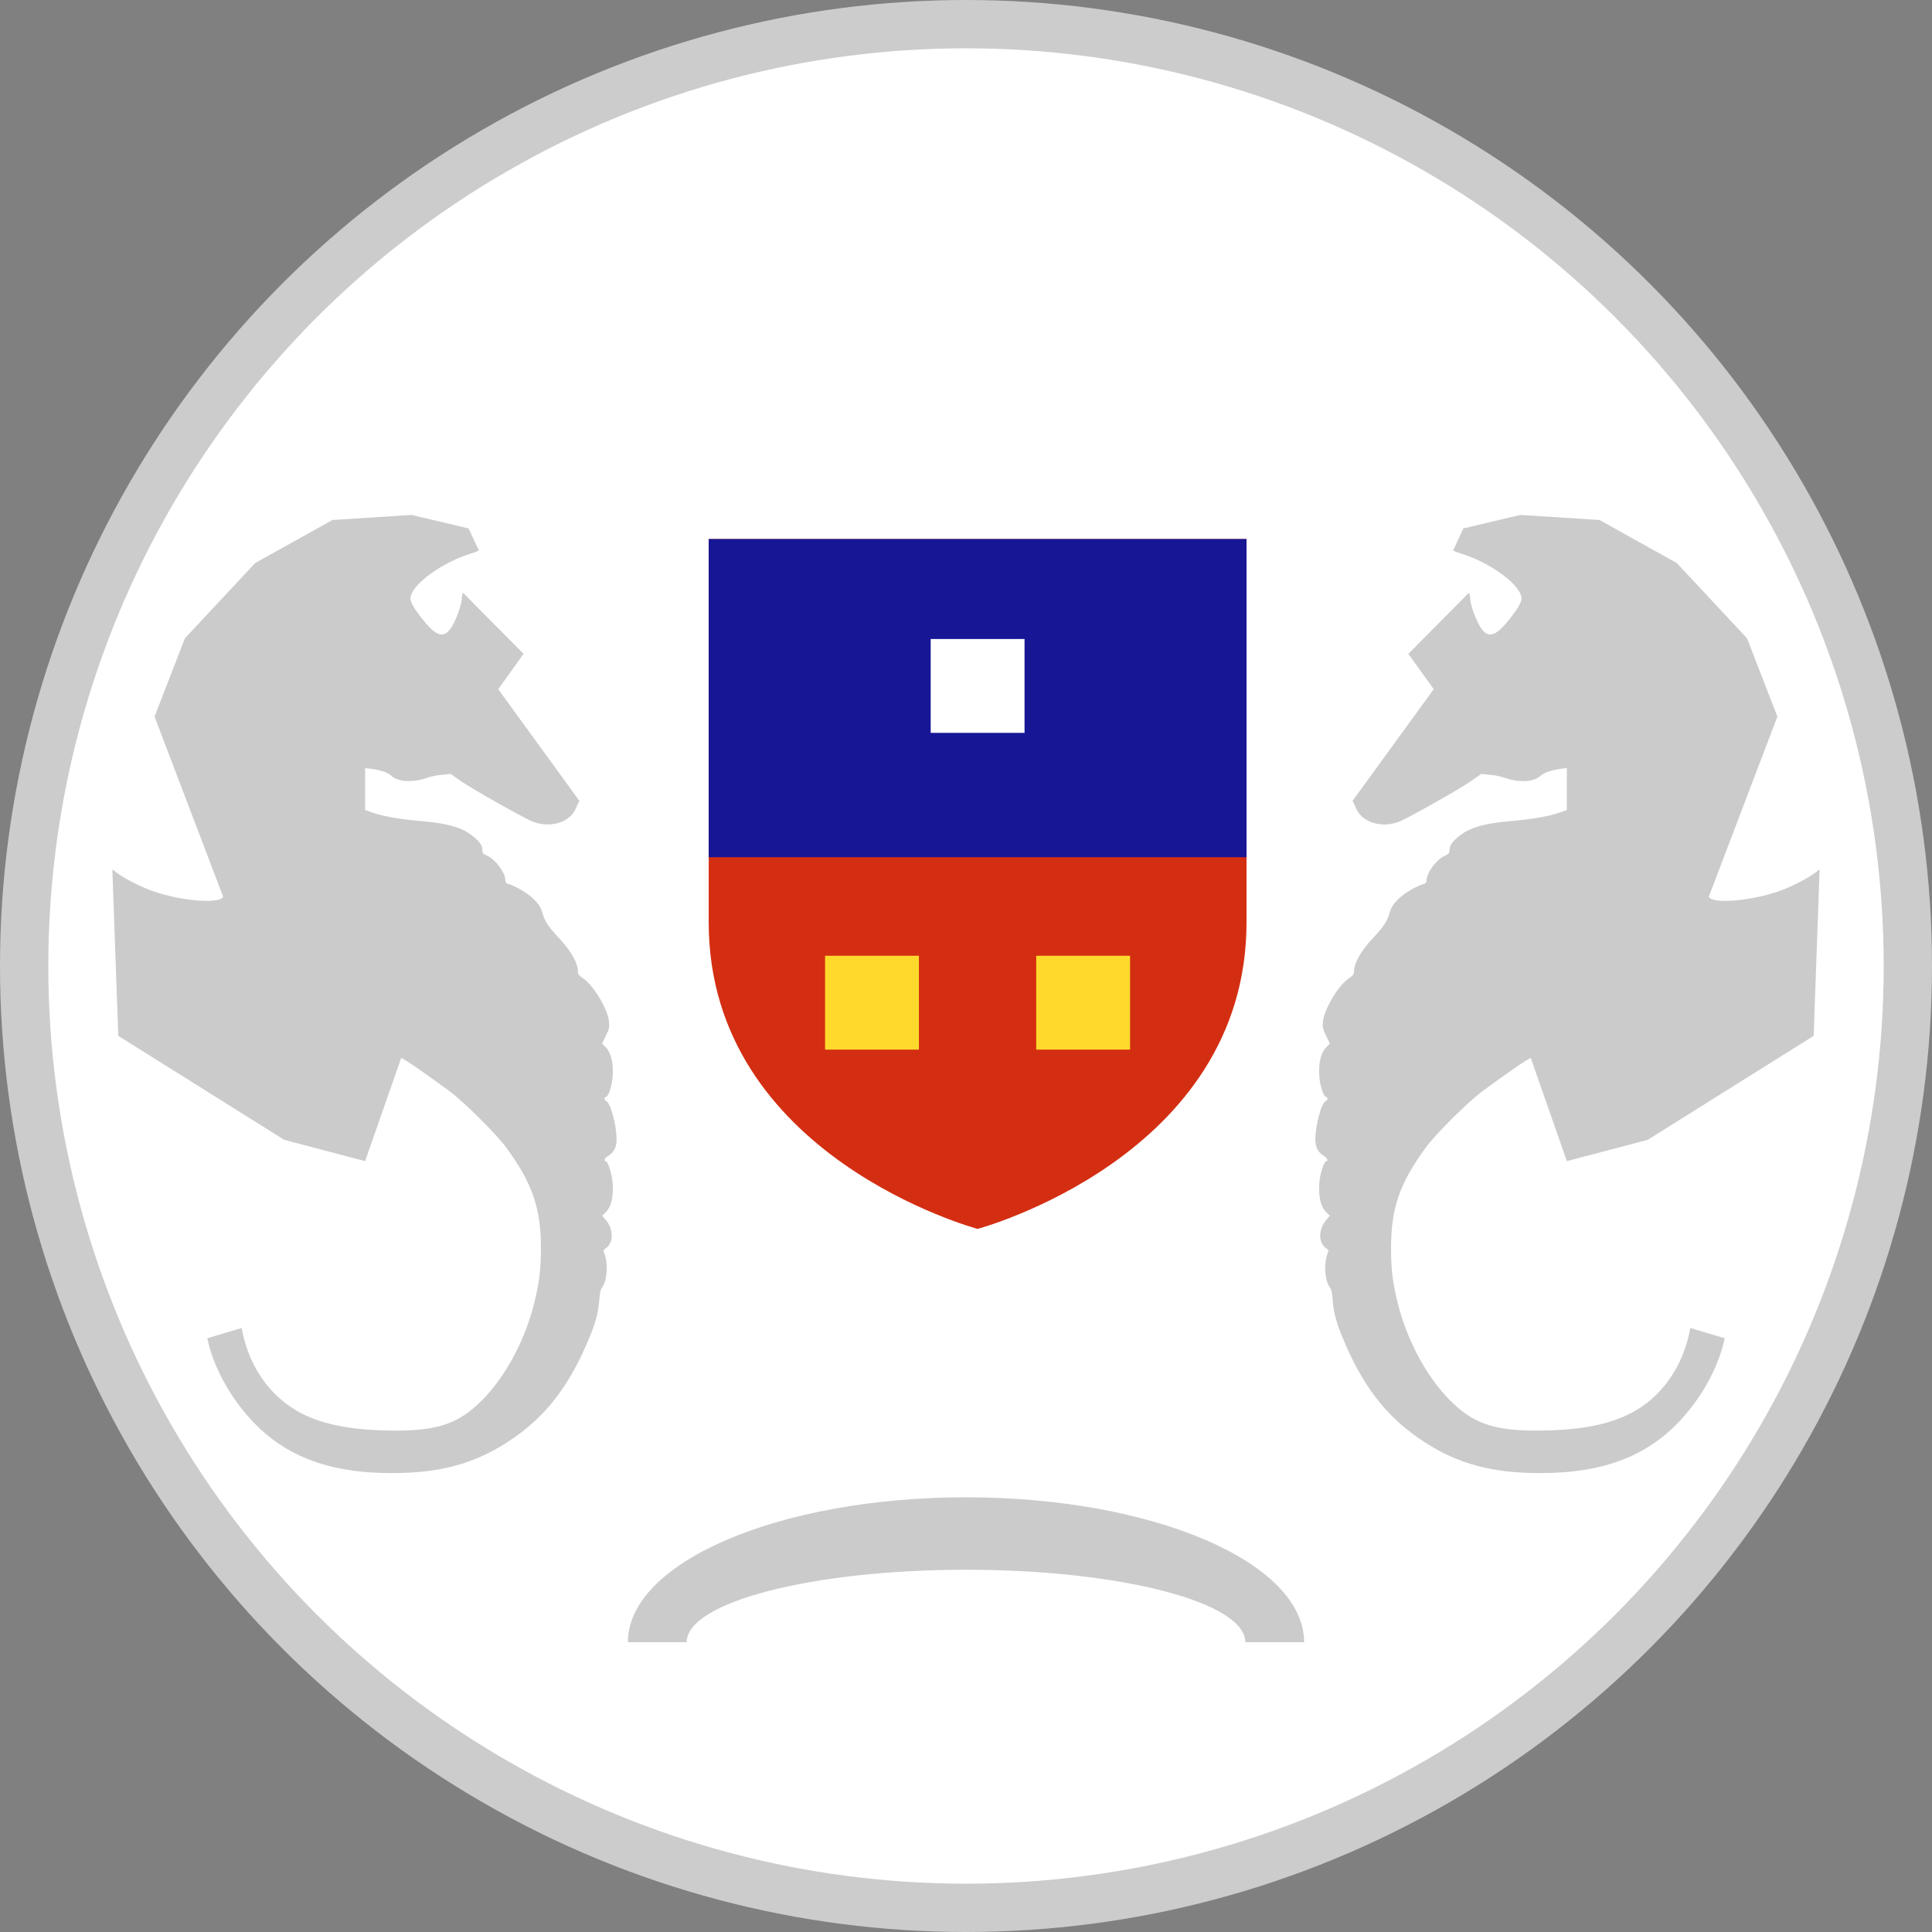 <svg width="40" height="40" viewBox="0 0 40 40" fill="none" xmlns="http://www.w3.org/2000/svg">
<rect x="0" y="0" width="40" height="40" fill="#808080" stroke="none"/>
<circle cx="20" cy="20" r="19.5" fill="white" stroke="#CCCCCC"/>
<path d="M4.619 18.562C4.574 18.717 3.808 18.664 3.205 18.464C2.965 18.384 2.609 18.209 2.449 18.091L2.326 18.001L2.449 21.446L5.884 23.599L7.559 24.04L8.305 21.907C8.322 21.889 8.826 22.235 9.311 22.595C9.604 22.813 10.278 23.481 10.476 23.752C11.019 24.493 11.197 25.004 11.199 25.83C11.199 26.285 11.169 26.528 11.064 26.966C10.834 27.903 10.298 28.794 9.689 29.245C9.289 29.543 8.816 29.643 7.934 29.615C6.868 29.583 6.202 29.36 5.709 28.877C5.343 28.516 5.103 28.046 5.003 27.495L4.292 27.707C4.404 28.246 4.705 28.829 5.123 29.31C5.829 30.126 6.765 30.499 8.11 30.499C9.106 30.499 9.812 30.309 10.513 29.853C11.294 29.347 11.8 28.691 12.228 27.632C12.343 27.342 12.388 27.162 12.408 26.911C12.416 26.789 12.436 26.689 12.458 26.663C12.559 26.548 12.594 26.22 12.531 26.008L12.493 25.887L12.571 25.82C12.709 25.697 12.694 25.432 12.539 25.254L12.466 25.171L12.549 25.089C12.656 24.979 12.704 24.771 12.684 24.495C12.671 24.305 12.586 24.04 12.539 24.04C12.488 24.04 12.521 23.972 12.594 23.93C12.706 23.862 12.766 23.749 12.766 23.599C12.766 23.296 12.641 22.83 12.549 22.795C12.511 22.78 12.503 22.713 12.539 22.713C12.596 22.713 12.674 22.477 12.686 22.265C12.701 21.997 12.649 21.791 12.539 21.681L12.466 21.606L12.543 21.446C12.611 21.308 12.621 21.268 12.609 21.153C12.581 20.888 12.288 20.397 12.068 20.252C11.988 20.199 11.965 20.169 11.965 20.111C11.965 19.944 11.827 19.696 11.597 19.448C11.357 19.193 11.279 19.078 11.229 18.897C11.194 18.782 11.156 18.722 11.051 18.617C10.929 18.494 10.668 18.339 10.513 18.299C10.48 18.291 10.463 18.266 10.463 18.226C10.46 18.066 10.263 17.798 10.087 17.718C10 17.678 9.987 17.663 9.987 17.59C9.987 17.488 9.902 17.385 9.702 17.247C9.512 17.12 9.211 17.042 8.748 17.002C8.225 16.959 7.858 16.892 7.559 16.769V15.903C7.834 15.928 8.019 15.983 8.11 16.066C8.245 16.191 8.548 16.206 8.838 16.106C8.913 16.078 9.053 16.048 9.151 16.041L9.331 16.023L9.564 16.186C9.804 16.351 10.844 16.937 11.026 17.009C11.359 17.142 11.735 17.05 11.893 16.797L11.996 16.581L10.315 14.269L10.84 13.537L9.587 12.273C9.574 12.293 9.562 12.338 9.562 12.373C9.562 12.483 9.492 12.706 9.399 12.893C9.219 13.254 9.048 13.219 8.698 12.756C8.498 12.491 8.468 12.408 8.523 12.288C8.655 12.007 9.211 11.629 9.734 11.466C9.832 11.436 9.912 11.404 9.912 11.394C9.912 11.382 9.904 11.366 9.891 11.348L9.702 10.941L8.523 10.661L6.883 10.766L5.283 11.657L5.146 11.804L3.828 13.216L3.2 14.836L4.619 18.562Z" fill="#CBCBCB"/>
<path d="M35.38 18.562C35.425 18.717 36.191 18.664 36.794 18.464C37.034 18.384 37.39 18.209 37.55 18.091L37.673 18.001L37.55 21.446L34.115 23.599L32.44 24.04L31.694 21.907C31.677 21.889 31.173 22.235 30.688 22.595C30.395 22.813 29.721 23.481 29.524 23.752C28.98 24.493 28.802 25.004 28.8 25.83C28.8 26.285 28.83 26.528 28.935 26.966C29.166 27.903 29.701 28.794 30.31 29.245C30.71 29.543 31.183 29.643 32.065 29.615C33.131 29.583 33.797 29.36 34.291 28.877C34.656 28.516 34.896 28.046 34.996 27.495L35.708 27.707C35.595 28.246 35.294 28.829 34.876 29.31C34.17 30.126 33.234 30.499 31.89 30.499C30.893 30.499 30.187 30.309 29.486 29.853C28.705 29.347 28.199 28.691 27.771 27.632C27.656 27.342 27.611 27.162 27.591 26.911C27.583 26.789 27.563 26.689 27.541 26.663C27.441 26.548 27.405 26.22 27.468 26.008L27.506 25.887L27.428 25.82C27.29 25.697 27.305 25.432 27.461 25.254L27.533 25.171L27.451 25.089C27.343 24.979 27.295 24.771 27.315 24.495C27.328 24.305 27.413 24.04 27.461 24.04C27.511 24.04 27.478 23.972 27.405 23.93C27.293 23.862 27.233 23.749 27.233 23.599C27.233 23.296 27.358 22.83 27.451 22.795C27.488 22.78 27.496 22.713 27.461 22.713C27.403 22.713 27.325 22.477 27.313 22.265C27.298 21.997 27.35 21.791 27.461 21.681L27.533 21.606L27.456 21.446C27.388 21.308 27.378 21.268 27.39 21.153C27.418 20.888 27.711 20.397 27.931 20.252C28.011 20.199 28.034 20.169 28.034 20.111C28.034 19.944 28.172 19.696 28.402 19.448C28.642 19.193 28.72 19.078 28.77 18.897C28.805 18.782 28.843 18.722 28.948 18.617C29.07 18.494 29.331 18.339 29.486 18.299C29.519 18.291 29.536 18.266 29.536 18.226C29.539 18.066 29.736 17.798 29.912 17.718C29.999 17.678 30.012 17.663 30.012 17.59C30.012 17.488 30.097 17.385 30.297 17.247C30.488 17.12 30.788 17.042 31.251 17.002C31.774 16.959 32.142 16.892 32.44 16.769V15.903C32.165 15.928 31.98 15.983 31.89 16.066C31.754 16.191 31.451 16.206 31.161 16.106C31.086 16.078 30.946 16.048 30.848 16.041L30.668 16.023L30.435 16.186C30.195 16.351 29.155 16.937 28.973 17.009C28.64 17.142 28.264 17.05 28.107 16.797L28.003 16.581L29.684 14.269L29.159 13.537L30.412 12.273C30.425 12.293 30.437 12.338 30.437 12.373C30.437 12.483 30.508 12.706 30.6 12.893C30.78 13.254 30.951 13.219 31.301 12.756C31.501 12.491 31.532 12.408 31.476 12.288C31.344 12.007 30.788 11.629 30.265 11.466C30.167 11.436 30.087 11.404 30.087 11.394C30.087 11.382 30.095 11.366 30.108 11.348L30.297 10.941L31.476 10.661L33.116 10.766L34.716 11.657L34.853 11.804L36.171 13.216L36.799 14.836L35.38 18.562Z" fill="#CBCBCB"/>
<path d="M14.673 11.16V19.095C14.673 23.954 20.24 25.443 20.24 25.443C20.24 25.443 25.808 23.954 25.808 19.095V11.16H14.673Z" fill="#D42E12"/>
<rect x="14.673" y="11.16" width="11.135" height="6.588" fill="#171796"/>
<path fill-rule="evenodd" clip-rule="evenodd" d="M19.269 13.23H21.212V15.173H19.269V13.23Z" fill="white"/>
<path fill-rule="evenodd" clip-rule="evenodd" d="M17.082 19.788H19.025V21.731H17.082V19.788Z" fill="#FFDA2C"/>
<path fill-rule="evenodd" clip-rule="evenodd" d="M21.454 19.788H23.397V21.731H21.454V19.788Z" fill="#FFDA2C"/>
<path d="M20 31C16.134 31 13 32.343 13 34H14.217C14.217 33.172 16.806 32.5 20 32.5C23.194 32.5 25.783 33.172 25.783 34H27C27 32.343 23.866 31 20 31Z" fill="#CBCBCB"/>
</svg>
